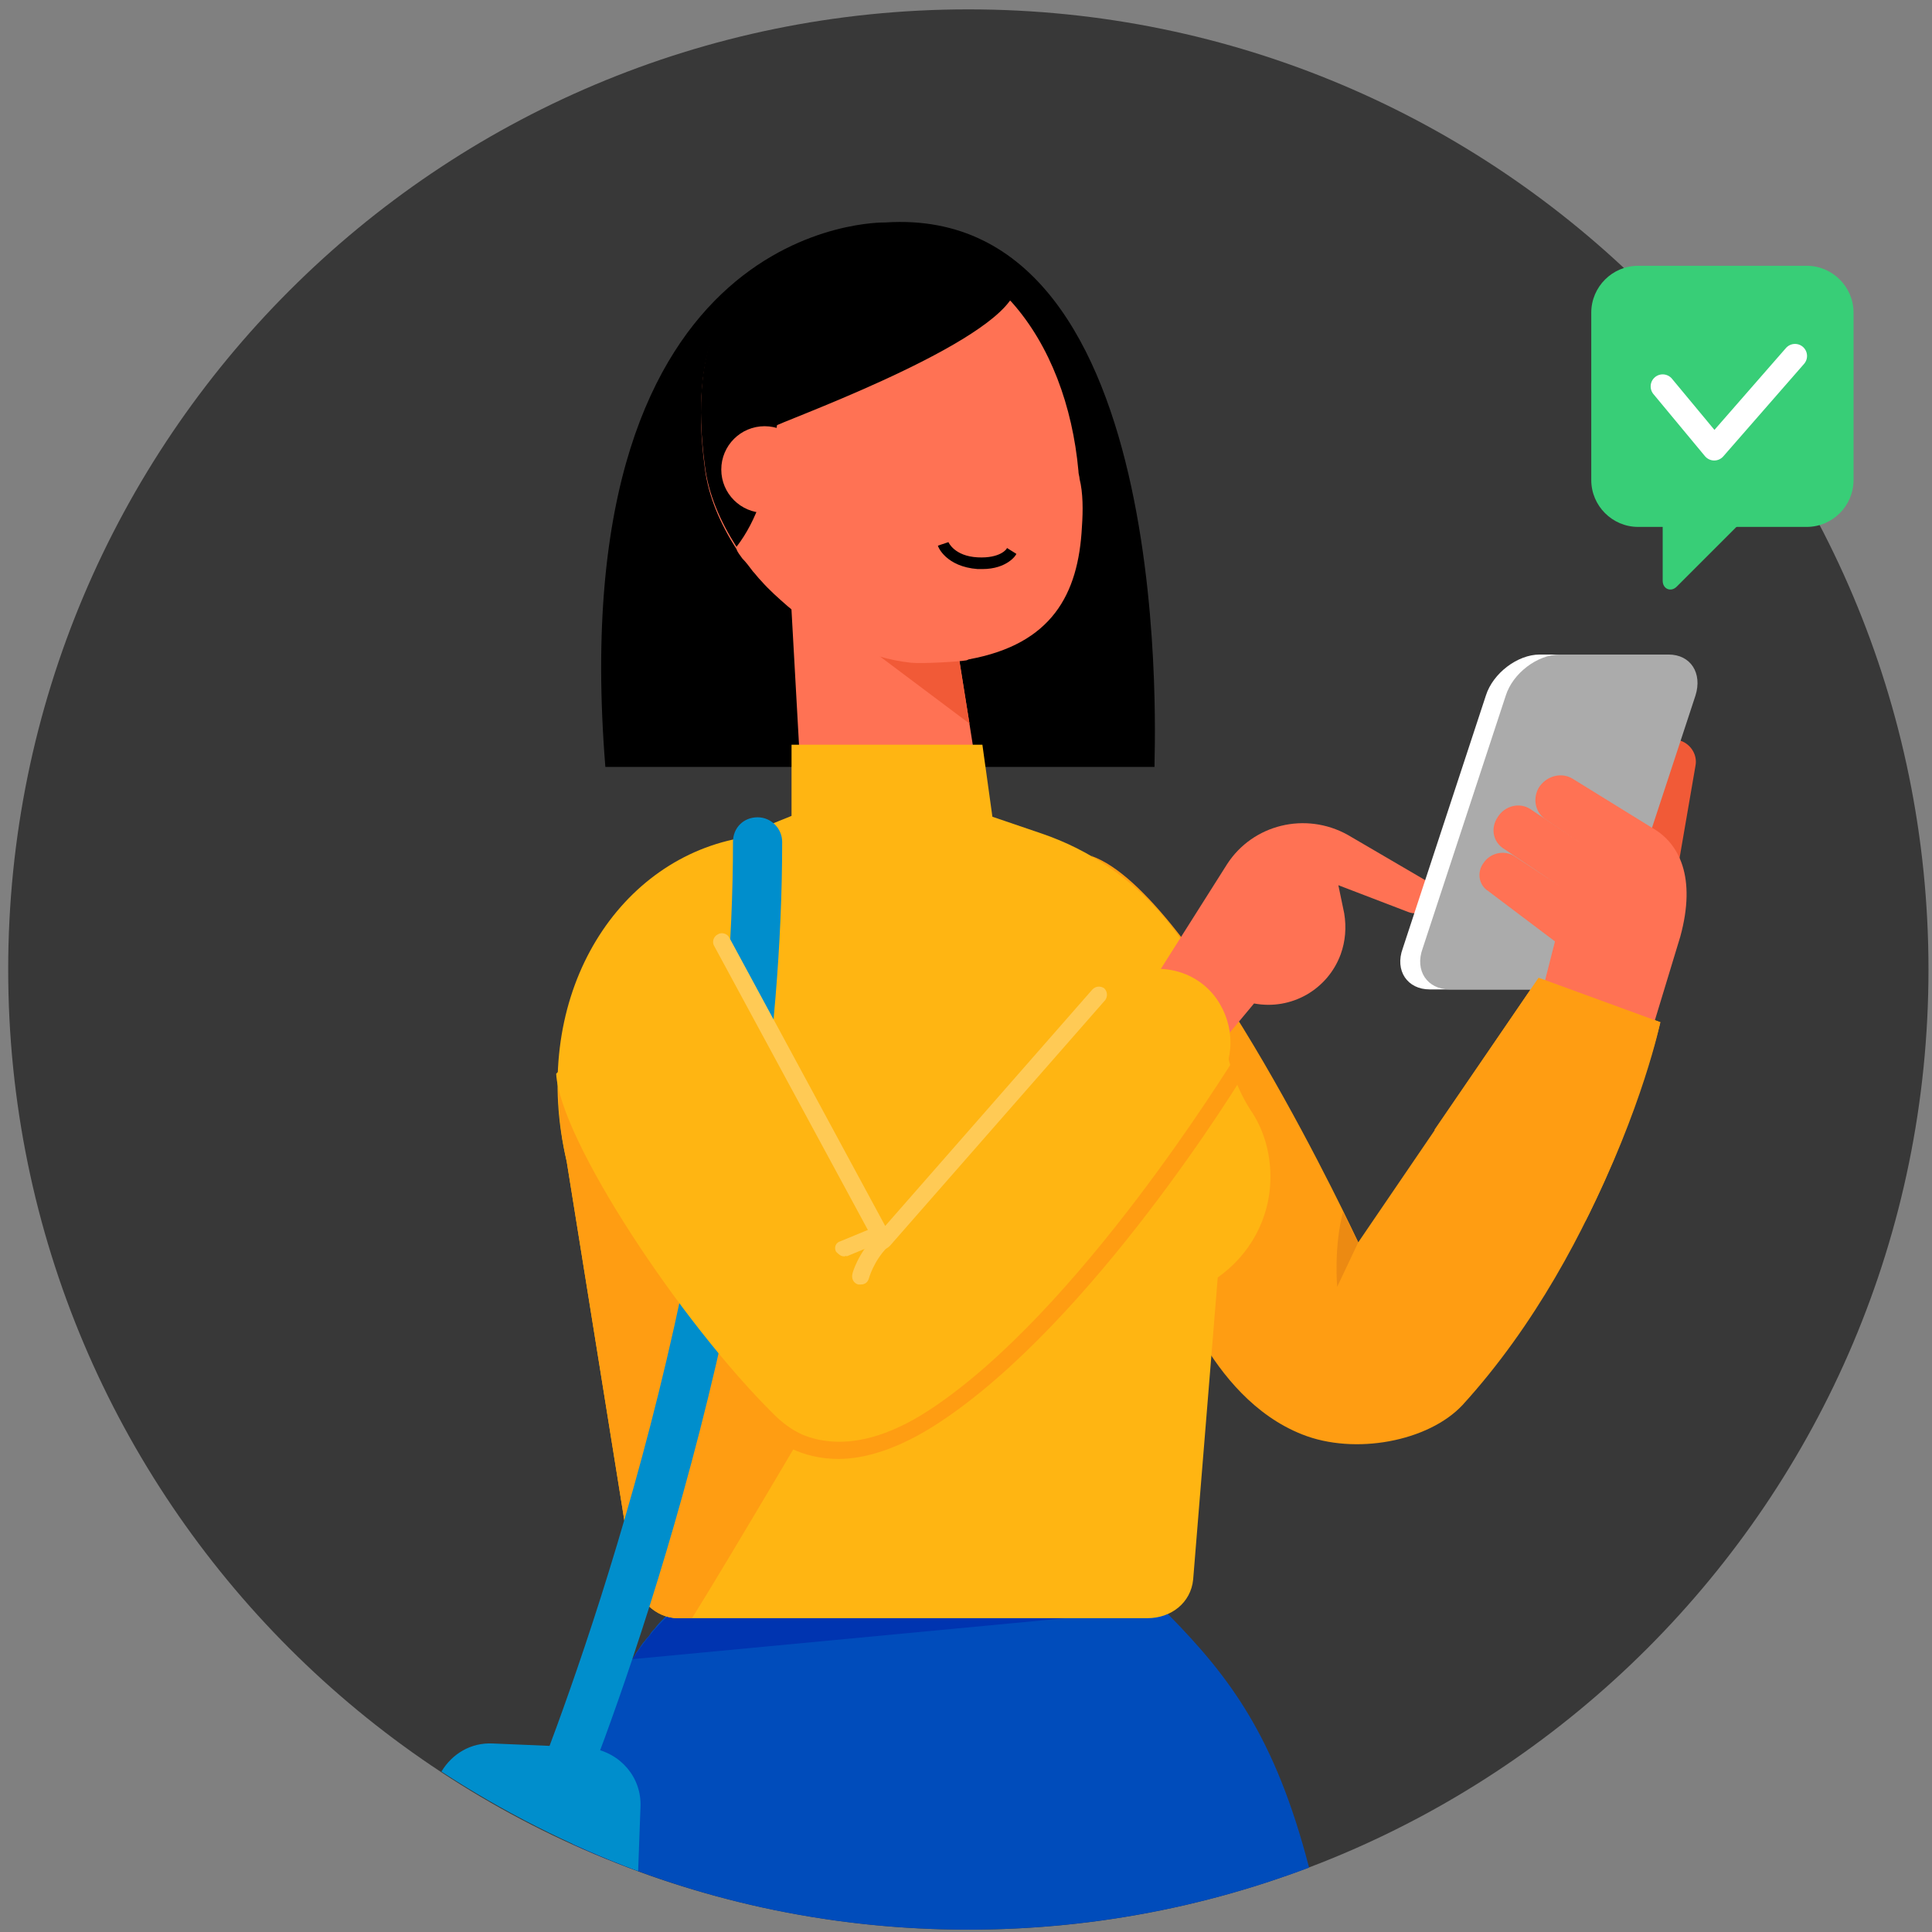 <svg width="165" height="165" viewBox="0 0 165 165" fill="none" xmlns="http://www.w3.org/2000/svg">
<rect x="0" y="0" width="165" height="165" fill="#808080" stroke="none"/>
<path d="M82.7 164.8C127.988 164.8 164.7 128.087 164.7 82.8C164.7 37.513 127.988 0.8 82.7 0.8C37.413 0.8 0.7 37.513 0.7 82.8C0.7 128.087 37.413 164.8 82.7 164.8Z" fill="#383838"/>
<path d="M48.9 157.5C59.2 162.2 70.6 164.8 82.7 164.8C93 164.8 102.8 162.9 111.8 159.5C108.9 148.3 105 143.2 99.8 137.9L99.7 137.8H57.2C57.1 137.9 57 138 56.8 138.1C56.5 138.4 56.2 138.7 55.9 139.1C55.8 139.2 55.6 139.4 55.5 139.6C55.4 139.8 55.2 139.9 55.1 140.1C54.8 140.4 54.6 140.8 54.3 141.2C54.2 141.4 54.1 141.6 53.9 141.8C52.5 144 51.3 146.7 50.4 149.4C49.8 151.6 49.2 154.1 48.9 157.5Z" fill="#004CBB"/>
<path d="M54 141.7L95.2 137.8H84H79.9H57.3C56.1 138.8 55 140.2 54 141.7Z" fill="#0034B0"/>
<path fill-rule="evenodd" clip-rule="evenodd" d="M75.6 19C75.6 19 47.9 18.3 51.7 65.5H98.6C98.5 65.5 101.1 17.3 75.6 19Z" fill="black"/>
<path d="M93.2 73.1C102.1 76.2 116 106.1 116 106.1L131.4 83.5L141.8 87.3C141.8 87.3 137.4 106.3 124.9 120C122 123.1 115.7 124.3 111.2 122.5C103.1 119.3 100 108.6 100 108.6L93.3 84.2V73.1H93.2Z" fill="#FF9D12"/>
<path d="M114.7 103.5C115.5 105.1 116 106.1 116 106.1L114.2 109.9C114.2 109.9 113.9 106.5 114.7 103.5Z" fill="#EC8A12"/>
<path fill-rule="evenodd" clip-rule="evenodd" d="M108.5 100.5C108.5 98.4 107.9 96.4 106.8 94.8C105.7 93.1 105 91.1 104.6 89.1C103 81 97.2 74 89 71.2L84.6 69.7L67.8 69.6L62.6 71.7C52.2 74 45.2 85.6 48.4 99.2L54.1 134.7C54.4 136.6 56 138.2 57.9 138.2H98C100 138.2 101.7 136.9 101.9 134.9L104 109.1C106.7 107.2 108.5 104.1 108.5 100.5Z" fill="#FFB512"/>
<path d="M60 95.6L52 88.5C51.9 88.7 51.8 88.9 51.6 89.1C51 89.6 50.4 90 49.8 90.4C49.5 90.6 49.2 90.8 48.8 91C48.7 91 48.6 91.1 48.6 91.1L48.5 91.2C48.5 91.2 48.5 91.3 48.4 91.3C48.2 91.6 48 91.7 47.7 91.7C47.6 94.1 47.8 96.6 48.4 99.2L54.1 134.7C54.4 136.6 56 138.2 57.9 138.2H59.1C62.3 133.1 72.1 116.4 72.1 116.4L60 95.6Z" fill="#FF9D12"/>
<path d="M49.8 153.3C53.7 143.4 66.8 107.4 66.8 71.9C66.8 70.8 65.9 69.8 64.7 69.8C63.5 69.8 62.6 70.7 62.6 71.9C62.6 107.1 49.4 142.8 45.8 152.1C47.2 152.5 48.5 152.9 49.8 153.3Z" fill="#008ECC"/>
<path fill-rule="evenodd" clip-rule="evenodd" d="M98.6 83.6L104.8 73.8C107 70.4 111.5 69.3 115.1 71.3L121.6 75.1C122.3 75.5 122.5 76.3 122.3 77C122 77.8 121.1 78.2 120.3 77.9L114.3 75.6L114.8 78C115 79.2 114.9 80.4 114.5 81.5C113.4 84.5 110.3 86.3 107.1 85.7L104.6 88.7L98.6 83.6Z" fill="#FF7254"/>
<path d="M47.5 91.7C47.8 97.3 58.1 112.9 66.1 120.8C68.7 123.4 73.2 125 79.7 120.8C89.4 114.4 98.7 99.5 103.8 92.8C105.5 90.6 105.5 87.6 103.9 85.3C101.7 82.2 97.2 81.9 94.5 84.5L75.4 106L60.6 78.5L47.5 91.7Z" fill="#FFB512"/>
<path d="M75.4 106.7C75.3 106.7 75.3 106.7 75.4 106.7C75.1 106.7 74.9 106.5 74.8 106.3L61 80.8C60.8 80.5 60.9 80 61.3 79.8C61.6 79.6 62.1 79.7 62.3 80.1L75.6 104.7L93.3 84.5C93.6 84.2 94 84.2 94.3 84.4C94.6 84.7 94.6 85.1 94.4 85.4L76 106.4C75.8 106.6 75.6 106.7 75.4 106.7Z" fill="#FFCA55"/>
<path d="M71.6 124.6C68.4 124.6 66.3 123.1 65.3 122.2L66.3 121.1C67.8 122.5 72.1 125.2 79.4 120.4C92.2 112 105.1 90.8 105.3 90.6L106.5 91.3C106 92.2 93.3 112.9 80.2 121.5C76.7 123.8 73.8 124.6 71.6 124.6Z" fill="#FF9D12"/>
<path d="M73.5 109.7C73.4 109.7 73.4 109.7 73.3 109.7C72.9 109.6 72.7 109.2 72.8 108.8C72.8 108.7 73.3 107 74.8 105.5C75.1 105.2 75.5 105.2 75.8 105.5C76.1 105.8 76.1 106.2 75.8 106.5C74.6 107.7 74.2 109.2 74.2 109.2C74.1 109.5 73.9 109.7 73.5 109.7Z" fill="#FFCA55"/>
<path d="M72.1 107.3C71.8 107.3 71.6 107.1 71.4 106.9C71.2 106.5 71.4 106.1 71.8 106L74.7 104.8C75.1 104.6 75.5 104.8 75.6 105.2C75.8 105.6 75.6 106 75.2 106.1L72.3 107.3C72.3 107.2 72.2 107.3 72.1 107.3Z" fill="#FFCA55"/>
<path fill-rule="evenodd" clip-rule="evenodd" d="M68.4 66.5L83.6 66.9L80.4 46.7L67.1 43.2L68.4 66.5Z" fill="#FF7254"/>
<path fill-rule="evenodd" clip-rule="evenodd" d="M81.5 53.8L82.8 61.8L71.6 53.4L81.5 53.8Z" fill="#F15A37"/>
<path fill-rule="evenodd" clip-rule="evenodd" d="M84.9 70.8L83.9 63.6H67.6V70.8H84.9Z" fill="#FFB512"/>
<path fill-rule="evenodd" clip-rule="evenodd" d="M92.4 45C92.1 50.8 89.8 55 82.8 56.3C82.7 56.3 82.6 56.4 82.5 56.4C82 56.5 78.8 56.7 77.8 56.6C74.1 56.2 70.4 54.4 67.3 51.8C66.5 51.1 65.7 50.4 65 49.6C64.7 49.3 64.5 49 64.3 48.8C64 48.4 63.7 48 63.4 47.7C63.2 47.4 63 47.2 62.9 46.9C61.5 44.7 60.5 42.4 60.2 40C59.5 34.8 59.9 30.7 61.3 27.6C62.2 25.6 63.4 24.1 65.1 23C66 22.4 67.1 21.9 68.3 21.5C68.8 21.3 69.3 21.2 69.9 21.1C70.4 21 70.9 20.9 71.5 20.8H71.6C71.7 20.8 71.7 20.8 71.8 20.8C72.3 20.7 72.9 20.7 73.5 20.6C74.2 20.5 74.8 20.5 75.5 20.5C76 20.5 76.5 20.5 76.9 20.6C76.9 20.6 76.9 20.6 77 20.6C77.1 20.6 77.2 20.6 77.3 20.6C77.5 20.6 77.6 20.7 77.7 20.7C78.2 20.8 78.6 20.9 79 21C79.1 21 79.1 21.1 79.2 21.1C79.6 21.2 80 21.3 80.3 21.5C80.6 21.6 80.9 21.7 81.2 21.9C81.5 22.1 81.9 22.2 82.2 22.4C82.5 22.6 82.8 22.7 83.1 22.9C83.9 23.4 84.7 24.1 85.4 24.8C85.6 25 85.8 25.2 86 25.4C86.1 25.5 86.3 25.7 86.4 25.8C89.7 29.5 91.6 34.7 92.1 40.2C92.1 40.5 92.2 40.7 92.2 40.9C92.5 42.1 92.5 43.6 92.4 45Z" fill="#FF7254"/>
<path fill-rule="evenodd" clip-rule="evenodd" d="M71.6 20.6C71.1 21.5 67.1 24.9 66.9 28.6C66.6 34.5 66.4 42.2 62.9 46.7C61.5 44.5 60.5 42.2 60.2 39.8C59.5 34.6 59.9 30.5 61.3 27.4C62.2 25.4 63.4 23.9 65.1 22.8C66 22.2 67.1 21.7 68.3 21.3C68.8 21.1 69.3 21 69.9 20.9C70.5 20.8 71 20.7 71.6 20.6Z" fill="black"/>
<path d="M65.3 43.8C67.344 43.8 69 42.144 69 40.1C69 38.057 67.344 36.4 65.3 36.4C63.257 36.4 61.6 38.057 61.6 40.1C61.6 42.144 63.257 43.8 65.3 43.8Z" fill="#FF7254"/>
<path fill-rule="evenodd" clip-rule="evenodd" d="M73.6 20.4C74.3 20.4 75 20.3 75.7 20.3C76.3 20.3 76.9 20.3 77.4 20.4C77.5 20.4 77.7 20.4 77.8 20.5C78.2 20.6 78.7 20.6 79.1 20.7C79.2 20.7 79.2 20.7 79.3 20.7C82.2 21.5 84.6 23.1 86.5 25.3C83.9 29.9 66.2 36.2 66.2 36.4L64.6 23.1C67.1 21.1 70.5 20.7 71.7 20.5C71.8 20.5 71.8 20.5 71.9 20.5C72.5 20.5 73 20.5 73.6 20.4Z" fill="black"/>
<path d="M83.9 48.6C83.8 48.6 83.6 48.6 83.5 48.6C80.8 48.4 80.1 46.7 80.1 46.6L81 46.3C81 46.3 81.5 47.5 83.5 47.6C85.4 47.7 86 46.9 86 46.8L86.8 47.3C86.8 47.4 86 48.6 83.9 48.6Z" fill="black"/>
<path d="M50.5 149.3C50.3 149.3 50.1 149.2 49.9 149.2H49.2L42.1 148.9C40.2 148.8 38.6 149.8 37.7 151.3C42.9 154.7 48.6 157.6 54.5 159.8L54.7 154.3C54.8 151.8 53 149.7 50.5 149.3Z" fill="#008ECC"/>
<path fill-rule="evenodd" clip-rule="evenodd" d="M143.3 74.1L144.8 65.4C145 64.4 144.3 63.4 143.3 63.2C142.2 63 141 63.7 140.7 64.8L139.1 70.2L143.3 74.1Z" fill="#F15A37"/>
<path d="M122.1 84.5H131.4C133.3 84.5 135.4 82.9 136 81L143.1 59.4C143.7 57.5 142.7 55.9 140.8 55.9H131.5C129.6 55.9 127.5 57.5 126.9 59.4L119.8 81C119.1 82.9 120.2 84.5 122.1 84.5Z" fill="white"/>
<path d="M123.8 84.5H133.1C135 84.5 137.1 82.9 137.7 81L144.8 59.4C145.4 57.5 144.4 55.9 142.5 55.9H133.2C131.3 55.9 129.2 57.5 128.6 59.4L121.5 81C120.8 82.9 121.9 84.5 123.8 84.5Z" fill="#ABABAB"/>
<path fill-rule="evenodd" clip-rule="evenodd" d="M141.1 87.9L143.5 80C144.9 74.9 143.4 72 141.1 70.7L134.3 66.5C133.3 65.9 132 66.3 131.4 67.3C130.9 68.2 131.1 69.3 131.9 69.9L135 72L130.7 69.1C129.8 68.5 128.5 68.8 127.9 69.8C127.3 70.7 127.5 71.8 128.3 72.4L133.1 75.6L129.3 73.1C128.5 72.6 127.3 72.8 126.7 73.7C126.1 74.5 126.3 75.6 127.1 76.1L132.8 80.4L131.5 85.5L141.1 87.9Z" fill="#FF7254"/>
<path d="M122.5 96.5L131.4 83.5L141.8 87.3C141.8 87.3 140.3 94.6 135.4 104.3C131.1 101.7 126.9 99.1 122.5 96.5Z" fill="#FF9D12"/>
<path d="M142 43.9V49.6C142 50.3 142.7 50.6 143.2 50.1L149.5 43.8H142V43.9Z" fill="#38CE77"/>
<path d="M139.9 45H154.3C156.5 45 158.3 43.2 158.3 41V26.7C158.3 24.5 156.5 22.7 154.3 22.7H139.9C137.7 22.7 135.9 24.5 135.9 26.7V41C135.9 43.2 137.7 45 139.9 45Z" fill="#38CE77"/>
<path d="M153.3 30.4L146.4 38.3L142 33" stroke="white" stroke-width="2.056" stroke-miterlimit="10" stroke-linecap="round" stroke-linejoin="round"/>
</svg>
